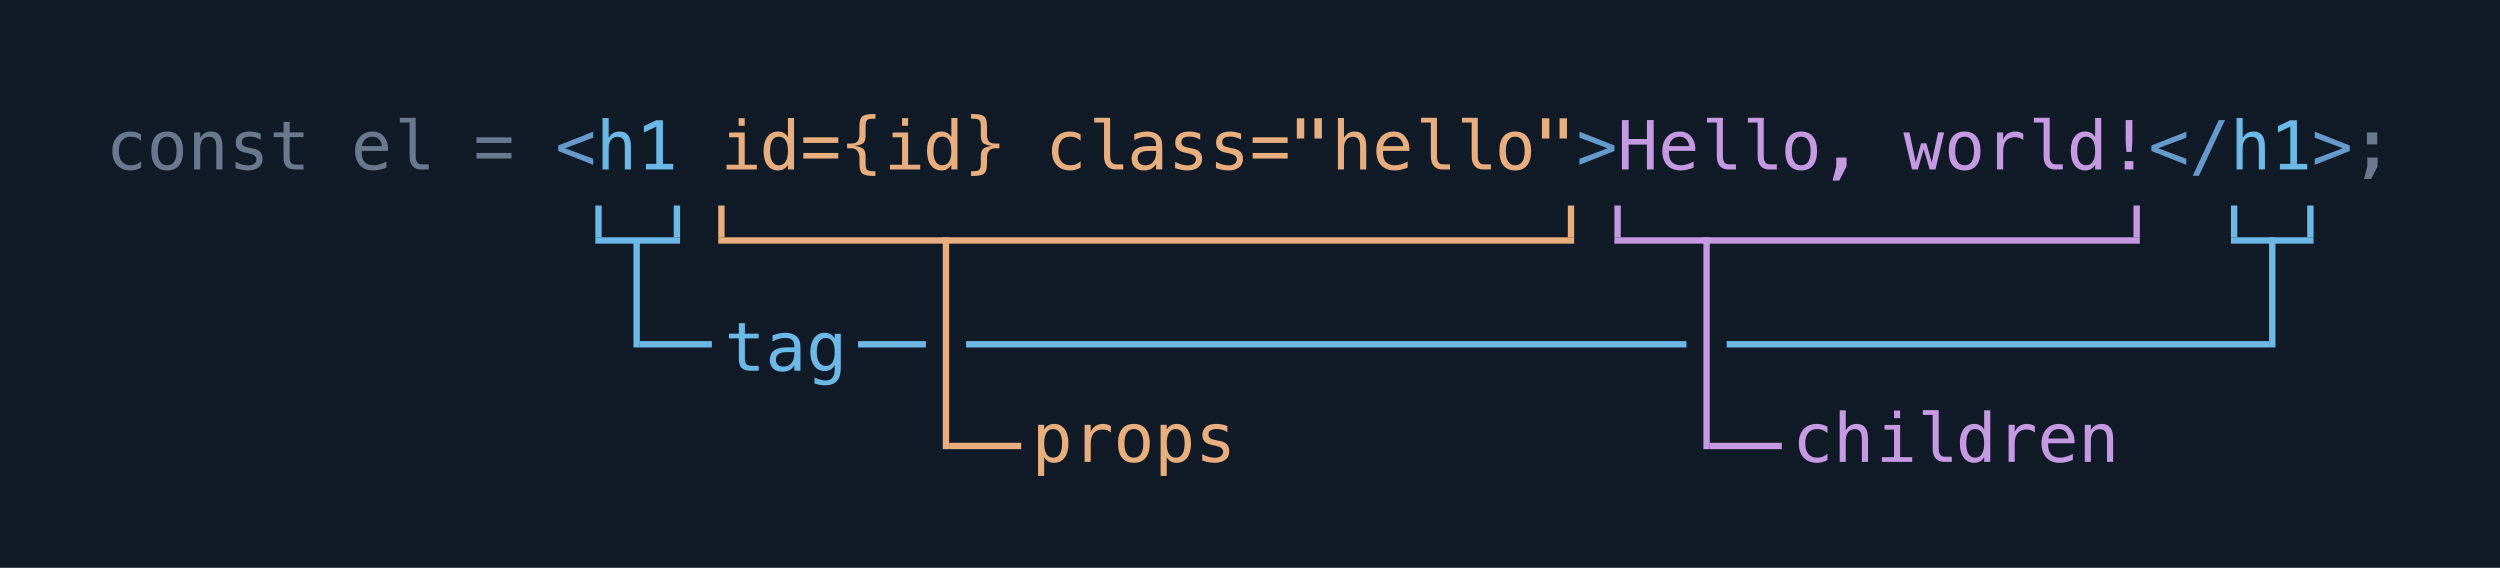 <svg xmlns="http://www.w3.org/2000/svg" width="1180" height="268" fill="none" viewBox="0 0 1180 268"><rect width="110%" height="110%" x="-5%" y="-5%" fill="#111b27"/><line x1="762" x2="1010" y1="113.5" y2="113.5" stroke="#c699e3" stroke-width="3"/><line x1="1008.5" x2="1008.5" y1="112" y2="97" stroke="#c699e3" stroke-width="3"/><line x1="763.5" x2="763.5" y1="97" y2="112" stroke="#c699e3" stroke-width="3"/><line x1="805.5" x2="805.5" y1="212" y2="112" stroke="#c699e3" stroke-width="3"/><line x1="807" x2="841" y1="210.5" y2="210.5" stroke="#c699e3" stroke-width="3"/><path fill="#c699e3" d="M862.578 217.109C861.807 217.557 861.01 217.891 860.188 218.109C859.375 218.339 858.542 218.453 857.688 218.453C854.979 218.453 852.859 217.641 851.328 216.016C849.807 214.391 849.047 212.141 849.047 209.266C849.047 206.391 849.807 204.141 851.328 202.516C852.859 200.891 854.979 200.078 857.688 200.078C858.531 200.078 859.354 200.188 860.156 200.406C860.958 200.625 861.766 200.964 862.578 201.422V204.438C861.818 203.76 861.052 203.271 860.281 202.969C859.521 202.667 858.656 202.516 857.688 202.516C855.885 202.516 854.5 203.099 853.531 204.266C852.562 205.432 852.078 207.099 852.078 209.266C852.078 211.422 852.562 213.089 853.531 214.266C854.51 215.432 855.896 216.016 857.688 216.016C858.688 216.016 859.583 215.865 860.375 215.562C861.167 215.25 861.901 214.771 862.578 214.125V217.109ZM881.703 207.156V218H878.812V207.156C878.812 205.583 878.536 204.427 877.984 203.688C877.432 202.948 876.568 202.578 875.391 202.578C874.047 202.578 873.01 203.057 872.281 204.016C871.562 204.964 871.203 206.328 871.203 208.109V218H868.328V193.688H871.203V203.125C871.714 202.125 872.406 201.37 873.281 200.859C874.156 200.339 875.193 200.078 876.391 200.078C878.172 200.078 879.5 200.667 880.375 201.844C881.26 203.01 881.703 204.781 881.703 207.156ZM889.5 200.562H896.859V215.766H902.562V218H888.281V215.766H893.984V202.797H889.5V200.562ZM893.984 193.766H896.859V197.391H893.984V193.766ZM915.078 211.672C915.078 212.964 915.312 213.938 915.781 214.594C916.26 215.25 916.964 215.578 917.891 215.578H921.25V218H917.609C915.891 218 914.557 217.453 913.609 216.359C912.672 215.255 912.203 213.693 912.203 211.672V195.844H907.594V193.594H915.078V211.672ZM936.531 202.734V193.688H939.406V218H936.531V215.797C936.052 216.661 935.411 217.323 934.609 217.781C933.818 218.229 932.901 218.453 931.859 218.453C929.745 218.453 928.078 217.635 926.859 216C925.651 214.354 925.047 212.089 925.047 209.203C925.047 206.359 925.656 204.13 926.875 202.516C928.094 200.891 929.755 200.078 931.859 200.078C932.911 200.078 933.839 200.307 934.641 200.766C935.443 201.214 936.073 201.87 936.531 202.734ZM928.078 209.266C928.078 211.495 928.432 213.177 929.141 214.312C929.849 215.448 930.896 216.016 932.281 216.016C933.667 216.016 934.719 215.443 935.438 214.297C936.167 213.151 936.531 211.474 936.531 209.266C936.531 207.047 936.167 205.37 935.438 204.234C934.719 203.089 933.667 202.516 932.281 202.516C930.896 202.516 929.849 203.083 929.141 204.219C928.432 205.354 928.078 207.036 928.078 209.266ZM960.453 204.109C959.839 203.63 959.214 203.281 958.578 203.062C957.943 202.844 957.245 202.734 956.484 202.734C954.693 202.734 953.323 203.297 952.375 204.422C951.427 205.547 950.953 207.172 950.953 209.297V218H948.062V200.5H950.953V203.922C951.432 202.682 952.167 201.734 953.156 201.078C954.156 200.411 955.339 200.078 956.703 200.078C957.411 200.078 958.073 200.167 958.688 200.344C959.302 200.521 959.891 200.797 960.453 201.172V204.109ZM979.188 207.812V209.219H966.734V209.312C966.651 211.698 967.104 213.411 968.094 214.453C969.094 215.495 970.5 216.016 972.312 216.016C973.229 216.016 974.188 215.87 975.188 215.578C976.188 215.286 977.255 214.844 978.391 214.25V217.109C977.297 217.557 976.24 217.891 975.219 218.109C974.208 218.339 973.229 218.453 972.281 218.453C969.562 218.453 967.438 217.641 965.906 216.016C964.375 214.38 963.609 212.13 963.609 209.266C963.609 206.474 964.359 204.245 965.859 202.578C967.359 200.911 969.359 200.078 971.859 200.078C974.089 200.078 975.844 200.833 977.125 202.344C978.417 203.854 979.104 205.677 979.188 207.812ZM976.312 206.969C976.188 205.76 975.745 204.719 974.984 203.844C974.234 202.958 973.151 202.516 971.734 202.516C970.349 202.516 969.208 202.974 968.312 203.891C967.417 204.807 966.927 205.839 966.844 206.984L976.312 206.969ZM997.391 207.156V218H994.5V207.156C994.5 205.583 994.224 204.427 993.672 203.688C993.12 202.948 992.255 202.578 991.078 202.578C989.734 202.578 988.698 203.057 987.969 204.016C987.25 204.964 986.891 206.328 986.891 208.109V218H984.016V200.5H986.891V203.125C987.401 202.125 988.094 201.37 988.969 200.859C989.844 200.339 990.88 200.078 992.078 200.078C993.859 200.078 995.188 200.667 996.062 201.844C996.948 203.01 997.391 204.781 997.391 207.156Z"/><line x1="339" x2="743" y1="113.5" y2="113.5" stroke="#e9ae7e" stroke-width="3"/><line x1="741.5" x2="741.5" y1="112" y2="97" stroke="#e9ae7e" stroke-width="3"/><line x1="340.5" x2="340.5" y1="97" y2="112" stroke="#e9ae7e" stroke-width="3"/><line x1="446.5" x2="446.5" y1="212" y2="112" stroke="#e9ae7e" stroke-width="3"/><line x1="448" x2="482" y1="210.5" y2="210.5" stroke="#e9ae7e" stroke-width="3"/><path fill="#e9ae7e" d="M492.859 215.797V224.656H489.969V200.5H492.859V202.734C493.339 201.87 493.974 201.214 494.766 200.766C495.568 200.307 496.49 200.078 497.531 200.078C499.646 200.078 501.302 200.896 502.5 202.531C503.708 204.167 504.312 206.432 504.312 209.328C504.312 212.172 503.708 214.406 502.5 216.031C501.292 217.646 499.635 218.453 497.531 218.453C496.469 218.453 495.536 218.229 494.734 217.781C493.943 217.323 493.318 216.661 492.859 215.797ZM501.297 209.266C501.297 207.036 500.943 205.354 500.234 204.219C499.536 203.083 498.495 202.516 497.109 202.516C495.714 202.516 494.656 203.089 493.938 204.234C493.219 205.37 492.859 207.047 492.859 209.266C492.859 211.474 493.219 213.151 493.938 214.297C494.656 215.443 495.714 216.016 497.109 216.016C498.495 216.016 499.536 215.448 500.234 214.312C500.943 213.177 501.297 211.495 501.297 209.266ZM524.328 204.109C523.714 203.63 523.089 203.281 522.453 203.062C521.818 202.844 521.12 202.734 520.359 202.734C518.568 202.734 517.198 203.297 516.25 204.422C515.302 205.547 514.828 207.172 514.828 209.297V218H511.938V200.5H514.828V203.922C515.307 202.682 516.042 201.734 517.031 201.078C518.031 200.411 519.214 200.078 520.578 200.078C521.286 200.078 521.948 200.167 522.562 200.344C523.177 200.521 523.766 200.797 524.328 201.172V204.109ZM535.188 202.516C533.729 202.516 532.625 203.083 531.875 204.219C531.125 205.354 530.75 207.036 530.75 209.266C530.75 211.484 531.125 213.167 531.875 214.312C532.625 215.448 533.729 216.016 535.188 216.016C536.656 216.016 537.766 215.448 538.516 214.312C539.266 213.167 539.641 211.484 539.641 209.266C539.641 207.036 539.266 205.354 538.516 204.219C537.766 203.083 536.656 202.516 535.188 202.516ZM535.188 200.078C537.615 200.078 539.469 200.865 540.75 202.438C542.042 204.01 542.688 206.286 542.688 209.266C542.688 212.255 542.047 214.536 540.766 216.109C539.484 217.672 537.625 218.453 535.188 218.453C532.76 218.453 530.906 217.672 529.625 216.109C528.344 214.536 527.703 212.255 527.703 209.266C527.703 206.286 528.344 204.01 529.625 202.438C530.906 200.865 532.76 200.078 535.188 200.078ZM550.703 215.797V224.656H547.812V200.5H550.703V202.734C551.182 201.87 551.818 201.214 552.609 200.766C553.411 200.307 554.333 200.078 555.375 200.078C557.49 200.078 559.146 200.896 560.344 202.531C561.552 204.167 562.156 206.432 562.156 209.328C562.156 212.172 561.552 214.406 560.344 216.031C559.135 217.646 557.479 218.453 555.375 218.453C554.312 218.453 553.38 218.229 552.578 217.781C551.786 217.323 551.161 216.661 550.703 215.797ZM559.141 209.266C559.141 207.036 558.786 205.354 558.078 204.219C557.38 203.083 556.339 202.516 554.953 202.516C553.557 202.516 552.5 203.089 551.781 204.234C551.062 205.37 550.703 207.047 550.703 209.266C550.703 211.474 551.062 213.151 551.781 214.297C552.5 215.443 553.557 216.016 554.953 216.016C556.339 216.016 557.38 215.448 558.078 214.312C558.786 213.177 559.141 211.495 559.141 209.266ZM579.328 201.109V203.922C578.505 203.443 577.677 203.083 576.844 202.844C576.01 202.604 575.161 202.484 574.297 202.484C572.995 202.484 572.021 202.698 571.375 203.125C570.74 203.542 570.422 204.182 570.422 205.047C570.422 205.828 570.661 206.411 571.141 206.797C571.62 207.182 572.812 207.557 574.719 207.922L575.875 208.141C577.302 208.411 578.38 208.953 579.109 209.766C579.849 210.578 580.219 211.635 580.219 212.938C580.219 214.667 579.604 216.021 578.375 217C577.146 217.969 575.438 218.453 573.25 218.453C572.385 218.453 571.479 218.359 570.531 218.172C569.583 217.995 568.557 217.724 567.453 217.359V214.391C568.526 214.943 569.552 215.359 570.531 215.641C571.51 215.911 572.438 216.047 573.312 216.047C574.583 216.047 575.568 215.792 576.266 215.281C576.964 214.76 577.312 214.036 577.312 213.109C577.312 211.776 576.036 210.854 573.484 210.344L573.359 210.312L572.281 210.094C570.625 209.771 569.417 209.229 568.656 208.469C567.896 207.698 567.516 206.651 567.516 205.328C567.516 203.651 568.083 202.359 569.219 201.453C570.354 200.536 571.974 200.078 574.078 200.078C575.016 200.078 575.917 200.167 576.781 200.344C577.646 200.51 578.495 200.766 579.328 201.109Z"/><line x1="281" x2="321" y1="113.5" y2="113.5" stroke="#6cb8e6" stroke-width="3"/><line x1="319.5" x2="319.5" y1="112" y2="97" stroke="#6cb8e6" stroke-width="3"/><line x1="282.5" x2="282.5" y1="97" y2="112" stroke="#6cb8e6" stroke-width="3"/><line x1="1053" x2="1092" y1="113.5" y2="113.5" stroke="#6cb8e6" stroke-width="3"/><line x1="1090.5" x2="1090.5" y1="112" y2="97" stroke="#6cb8e6" stroke-width="3"/><line x1="1054.5" x2="1054.5" y1="97" y2="112" stroke="#6cb8e6" stroke-width="3"/><line x1="815" x2="1071" y1="162.5" y2="162.5" stroke="#6cb8e6" stroke-width="3"/><line x1="300.5" x2="300.5" y1="114" y2="164" stroke="#6cb8e6" stroke-width="3"/><line x1="302" x2="336" y1="162.5" y2="162.5" stroke="#6cb8e6" stroke-width="3"/><line x1="1072.5" x2="1072.5" y1="112" y2="164" stroke="#6cb8e6" stroke-width="3"/><line x1="456" x2="796" y1="162.5" y2="162.5" stroke="#6cb8e6" stroke-width="3"/><line x1="405" x2="437" y1="162.5" y2="162.5" stroke="#6cb8e6" stroke-width="3"/><path fill="#6cb8e6" d="M351.594 152.531V157.5H358.125V159.734H351.594V169.234C351.594 170.526 351.839 171.427 352.328 171.938C352.818 172.448 353.672 172.703 354.891 172.703H358.125V175H354.609C352.453 175 350.932 174.568 350.047 173.703C349.161 172.839 348.719 171.349 348.719 169.234V159.734H344.047V157.5H348.719V152.531H351.594ZM372.25 166.203H371.297C369.62 166.203 368.354 166.5 367.5 167.094C366.656 167.677 366.234 168.552 366.234 169.719C366.234 170.771 366.552 171.589 367.188 172.172C367.823 172.755 368.703 173.047 369.828 173.047C371.411 173.047 372.656 172.5 373.562 171.406C374.469 170.302 374.927 168.781 374.938 166.844V166.203H372.25ZM377.828 165.016V175H374.938V172.406C374.323 173.448 373.547 174.219 372.609 174.719C371.682 175.208 370.552 175.453 369.219 175.453C367.438 175.453 366.016 174.953 364.953 173.953C363.891 172.943 363.359 171.594 363.359 169.906C363.359 167.958 364.01 166.479 365.312 165.469C366.625 164.458 368.547 163.953 371.078 163.953H374.938V163.5C374.927 162.104 374.573 161.094 373.875 160.469C373.177 159.833 372.062 159.516 370.531 159.516C369.552 159.516 368.562 159.656 367.562 159.938C366.562 160.219 365.589 160.63 364.641 161.172V158.297C365.703 157.891 366.719 157.589 367.688 157.391C368.667 157.182 369.615 157.078 370.531 157.078C371.979 157.078 373.214 157.292 374.234 157.719C375.266 158.146 376.099 158.786 376.734 159.641C377.13 160.161 377.411 160.807 377.578 161.578C377.745 162.339 377.828 163.484 377.828 165.016ZM393.969 166.109C393.969 163.953 393.615 162.318 392.906 161.203C392.208 160.078 391.188 159.516 389.844 159.516C388.438 159.516 387.365 160.078 386.625 161.203C385.885 162.318 385.516 163.953 385.516 166.109C385.516 168.266 385.885 169.911 386.625 171.047C387.375 172.172 388.458 172.734 389.875 172.734C391.198 172.734 392.208 172.167 392.906 171.031C393.615 169.896 393.969 168.255 393.969 166.109ZM396.844 173.875C396.844 176.5 396.224 178.49 394.984 179.844C393.745 181.198 391.922 181.875 389.516 181.875C388.724 181.875 387.896 181.802 387.031 181.656C386.167 181.51 385.302 181.297 384.438 181.016V178.172C385.458 178.651 386.385 179.005 387.219 179.234C388.052 179.464 388.818 179.578 389.516 179.578C391.068 179.578 392.198 179.156 392.906 178.312C393.615 177.469 393.969 176.13 393.969 174.297V174.172V172.219C393.51 173.198 392.885 173.927 392.094 174.406C391.302 174.885 390.339 175.125 389.203 175.125C387.161 175.125 385.531 174.307 384.312 172.672C383.094 171.036 382.484 168.849 382.484 166.109C382.484 163.359 383.094 161.167 384.312 159.531C385.531 157.896 387.161 157.078 389.203 157.078C390.328 157.078 391.281 157.302 392.062 157.75C392.844 158.198 393.479 158.891 393.969 159.828V157.562H396.844V173.875Z"/><path fill="#6B7990" d="M66.578 79.109C65.807 79.557 65.01 79.891 64.188 80.109C63.375 80.338 62.542 80.453 61.688 80.453C58.979 80.453 56.859 79.641 55.328 78.016C53.807 76.391 53.047 74.141 53.047 71.266C53.047 68.391 53.807 66.141 55.328 64.516C56.859 62.891 58.979 62.078 61.688 62.078C62.531 62.078 63.354 62.188 64.156 62.406C64.958 62.625 65.766 62.964 66.578 63.422V66.438C65.818 65.76 65.052 65.271 64.281 64.969C63.521 64.667 62.656 64.516 61.688 64.516C59.885 64.516 58.5 65.099 57.531 66.266C56.562 67.432 56.078 69.099 56.078 71.266C56.078 73.422 56.562 75.088 57.531 76.266C58.51 77.432 59.896 78.016 61.688 78.016C62.688 78.016 63.583 77.865 64.375 77.562C65.167 77.25 65.901 76.771 66.578 76.125V79.109ZM78.906 64.516C77.448 64.516 76.344 65.083 75.594 66.219C74.844 67.354 74.469 69.037 74.469 71.266C74.469 73.484 74.844 75.167 75.594 76.312C76.344 77.448 77.448 78.016 78.906 78.016C80.375 78.016 81.484 77.448 82.234 76.312C82.984 75.167 83.359 73.484 83.359 71.266C83.359 69.037 82.984 67.354 82.234 66.219C81.484 65.083 80.375 64.516 78.906 64.516ZM78.906 62.078C81.333 62.078 83.188 62.865 84.469 64.438C85.76 66.01 86.406 68.287 86.406 71.266C86.406 74.255 85.766 76.537 84.484 78.109C83.203 79.672 81.344 80.453 78.906 80.453C76.479 80.453 74.625 79.672 73.344 78.109C72.062 76.537 71.422 74.255 71.422 71.266C71.422 68.287 72.062 66.01 73.344 64.438C74.625 62.865 76.479 62.078 78.906 62.078ZM104.984 69.156V80H102.094V69.156C102.094 67.583 101.818 66.427 101.266 65.688C100.714 64.948 99.849 64.578 98.672 64.578C97.328 64.578 96.292 65.057 95.562 66.016C94.844 66.963 94.484 68.328 94.484 70.109V80H91.609V62.5H94.484V65.125C94.995 64.125 95.688 63.37 96.562 62.859C97.438 62.339 98.474 62.078 99.672 62.078C101.453 62.078 102.781 62.667 103.656 63.844C104.542 65.01 104.984 66.781 104.984 69.156ZM123.047 63.109V65.922C122.224 65.443 121.396 65.083 120.562 64.844C119.729 64.604 118.88 64.484 118.016 64.484C116.714 64.484 115.74 64.698 115.094 65.125C114.458 65.542 114.141 66.182 114.141 67.047C114.141 67.828 114.38 68.412 114.859 68.797C115.339 69.182 116.531 69.557 118.438 69.922L119.594 70.141C121.021 70.412 122.099 70.953 122.828 71.766C123.568 72.578 123.938 73.635 123.938 74.938C123.938 76.667 123.323 78.021 122.094 79C120.865 79.969 119.156 80.453 116.969 80.453C116.104 80.453 115.198 80.359 114.25 80.172C113.302 79.995 112.276 79.724 111.172 79.359V76.391C112.245 76.943 113.271 77.359 114.25 77.641C115.229 77.912 116.156 78.047 117.031 78.047C118.302 78.047 119.286 77.792 119.984 77.281C120.682 76.76 121.031 76.037 121.031 75.109C121.031 73.776 119.755 72.854 117.203 72.344L117.078 72.312L116 72.094C114.344 71.771 113.135 71.229 112.375 70.469C111.615 69.698 111.234 68.651 111.234 67.328C111.234 65.651 111.802 64.359 112.938 63.453C114.073 62.536 115.693 62.078 117.797 62.078C118.734 62.078 119.635 62.167 120.5 62.344C121.365 62.51 122.214 62.766 123.047 63.109ZM136.719 57.531V62.5H143.25V64.734H136.719V74.234C136.719 75.526 136.964 76.427 137.453 76.938C137.943 77.448 138.797 77.703 140.016 77.703H143.25V80H139.734C137.578 80 136.057 79.568 135.172 78.703C134.286 77.838 133.844 76.349 133.844 74.234V64.734H129.172V62.5H133.844V57.531H136.719ZM183.188 69.812V71.219H170.734V71.312C170.651 73.698 171.104 75.412 172.094 76.453C173.094 77.495 174.5 78.016 176.312 78.016C177.229 78.016 178.188 77.87 179.188 77.578C180.188 77.287 181.255 76.844 182.391 76.25V79.109C181.297 79.557 180.24 79.891 179.219 80.109C178.208 80.338 177.229 80.453 176.281 80.453C173.562 80.453 171.438 79.641 169.906 78.016C168.375 76.38 167.609 74.13 167.609 71.266C167.609 68.474 168.359 66.245 169.859 64.578C171.359 62.911 173.359 62.078 175.859 62.078C178.089 62.078 179.844 62.833 181.125 64.344C182.417 65.854 183.104 67.677 183.188 69.812ZM180.312 68.969C180.188 67.76 179.745 66.719 178.984 65.844C178.234 64.958 177.151 64.516 175.734 64.516C174.349 64.516 173.208 64.974 172.312 65.891C171.417 66.807 170.927 67.838 170.844 68.984L180.312 68.969ZM196.203 73.672C196.203 74.963 196.438 75.938 196.906 76.594C197.385 77.25 198.089 77.578 199.016 77.578H202.375V80H198.734C197.016 80 195.682 79.453 194.734 78.359C193.797 77.255 193.328 75.693 193.328 73.672V57.844H188.719V55.594H196.203V73.672ZM224.906 72.188H241.422V74.828H224.906V72.188ZM224.906 64.828H241.422V67.469H224.906V64.828ZM1117.38 74.359H1122.25V78.5L1119.17 84.469H1115.83L1117.38 78.5V74.359ZM1117.17 62.516H1122.05V68.156H1117.17V62.516Z"/><path fill="#69C" d="M279.984 64.984L266.703 69.984L279.984 74.938V77.797L263.469 71.266V68.672L279.984 62.141V64.984ZM745.5 64.984V62.141L762.016 68.672V71.266L745.5 77.797V74.938L758.781 69.984L745.5 64.984ZM1031.95 64.984L1018.67 69.984L1031.95 74.938V77.797L1015.44 71.266V68.672L1031.95 62.141V64.984ZM1047.23 56.672H1050.2L1037.92 82.969H1034.94L1047.23 56.672ZM1092.56 64.984V62.141L1109.08 68.672V71.266L1092.56 77.797V74.938L1105.84 69.984L1092.56 64.984Z"/><path fill="#6cb8e6" d="M297.797 69.156V80H294.906V69.156C294.906 67.583 294.63 66.427 294.078 65.688C293.526 64.948 292.661 64.578 291.484 64.578C290.141 64.578 289.104 65.057 288.375 66.016C287.656 66.963 287.297 68.328 287.297 70.109V80H284.422V55.688H287.297V65.125C287.807 64.125 288.5 63.37 289.375 62.859C290.25 62.339 291.286 62.078 292.484 62.078C294.266 62.078 295.594 62.667 296.469 63.844C297.354 65.01 297.797 66.781 297.797 69.156ZM304.875 77.359H309.781V59.734L303.906 62.562V59.531L309.75 56.75H312.906V77.359H317.75V80H304.875V77.359ZM1069.05 69.156V80H1066.16V69.156C1066.16 67.583 1065.88 66.427 1065.33 65.688C1064.78 64.948 1063.91 64.578 1062.73 64.578C1061.39 64.578 1060.35 65.057 1059.62 66.016C1058.91 66.963 1058.55 68.328 1058.55 70.109V80H1055.67V55.688H1058.55V65.125C1059.06 64.125 1059.75 63.37 1060.62 62.859C1061.5 62.339 1062.54 62.078 1063.73 62.078C1065.52 62.078 1066.84 62.667 1067.72 63.844C1068.6 65.01 1069.05 66.781 1069.05 69.156ZM1076.12 77.359H1081.03V59.734L1075.16 62.562V59.531L1081 56.75H1084.16V77.359H1089V80H1076.12V77.359Z"/><path fill="#e9ae7e" d="M344.156 62.562H351.516V77.766H357.219V80H342.938V77.766H348.641V64.797H344.156V62.562ZM348.641 55.766H351.516V59.391H348.641V55.766ZM371.906 64.734V55.688H374.781V80H371.906V77.797C371.427 78.662 370.786 79.323 369.984 79.781C369.193 80.229 368.276 80.453 367.234 80.453C365.12 80.453 363.453 79.635 362.234 78C361.026 76.354 360.422 74.088 360.422 71.203C360.422 68.359 361.031 66.13 362.25 64.516C363.469 62.891 365.13 62.078 367.234 62.078C368.286 62.078 369.214 62.307 370.016 62.766C370.818 63.214 371.448 63.87 371.906 64.734ZM363.453 71.266C363.453 73.495 363.807 75.177 364.516 76.312C365.224 77.448 366.271 78.016 367.656 78.016C369.042 78.016 370.094 77.443 370.812 76.297C371.542 75.151 371.906 73.474 371.906 71.266C371.906 69.047 371.542 67.37 370.812 66.234C370.094 65.088 369.042 64.516 367.656 64.516C366.271 64.516 365.224 65.083 364.516 66.219C363.807 67.354 363.453 69.037 363.453 71.266ZM379.156 72.188H395.672V74.828H379.156V72.188ZM379.156 64.828H395.672V67.469H379.156V64.828ZM413.188 80.797V83.047H412.188C409.594 83.047 407.854 82.662 406.969 81.891C406.094 81.12 405.656 79.583 405.656 77.281V74.156C405.656 73.021 405.333 72.042 404.688 71.219C404.052 70.396 403.062 69.984 401.719 69.984H399.812V67.75H401.719C403.188 67.75 404.208 67.401 404.781 66.703C405.365 66.005 405.656 64.979 405.656 63.625V59.562C405.656 57.26 406.094 55.729 406.969 54.969C407.854 54.198 409.594 53.812 412.188 53.812H413.188V56.047H412.094C410.635 56.047 409.682 56.276 409.234 56.734C408.797 57.182 408.578 58.146 408.578 59.625V63.812C408.578 65.646 408.219 66.88 407.5 67.516C406.781 68.141 405.38 68.594 403.297 68.875C405.318 69.115 406.703 69.578 407.453 70.266C408.203 70.943 408.578 72.172 408.578 73.953V77.219C408.578 78.708 408.797 79.677 409.234 80.125C409.682 80.573 410.635 80.797 412.094 80.797H413.188ZM421.281 62.562H428.641V77.766H434.344V80H420.062V77.766H425.766V64.797H421.281V62.562ZM425.766 55.766H428.641V59.391H425.766V55.766ZM449.031 64.734V55.688H451.906V80H449.031V77.797C448.552 78.662 447.911 79.323 447.109 79.781C446.318 80.229 445.401 80.453 444.359 80.453C442.245 80.453 440.578 79.635 439.359 78C438.151 76.354 437.547 74.088 437.547 71.203C437.547 68.359 438.156 66.13 439.375 64.516C440.594 62.891 442.255 62.078 444.359 62.078C445.411 62.078 446.339 62.307 447.141 62.766C447.943 63.214 448.573 63.87 449.031 64.734ZM440.578 71.266C440.578 73.495 440.932 75.177 441.641 76.312C442.349 77.448 443.396 78.016 444.781 78.016C446.167 78.016 447.219 77.443 447.938 76.297C448.667 75.151 449.031 73.474 449.031 71.266C449.031 69.047 448.667 67.37 447.938 66.234C447.219 65.088 446.167 64.516 444.781 64.516C443.396 64.516 442.349 65.083 441.641 66.219C440.932 67.354 440.578 69.037 440.578 71.266ZM459.422 80.797C460.88 80.797 461.828 80.573 462.266 80.125C462.714 79.677 462.938 78.708 462.938 77.219V73.953C462.938 72.172 463.312 70.943 464.062 70.266C464.812 69.578 466.198 69.115 468.219 68.875C466.135 68.594 464.734 68.141 464.016 67.516C463.297 66.88 462.938 65.646 462.938 63.812V59.625C462.938 58.146 462.714 57.182 462.266 56.734C461.828 56.276 460.88 56.047 459.422 56.047H458.328V53.812H459.328C461.922 53.812 463.656 54.198 464.531 54.969C465.417 55.729 465.859 57.26 465.859 59.562V63.625C465.859 64.979 466.146 66.005 466.719 66.703C467.302 67.401 468.328 67.75 469.797 67.75H471.703V69.984H469.797C468.453 69.984 467.458 70.396 466.812 71.219C466.177 72.042 465.859 73.021 465.859 74.156V77.281C465.859 79.583 465.417 81.12 464.531 81.891C463.656 82.662 461.922 83.047 459.328 83.047H458.328V80.797H459.422ZM510.047 79.109C509.276 79.557 508.479 79.891 507.656 80.109C506.844 80.338 506.01 80.453 505.156 80.453C502.448 80.453 500.328 79.641 498.797 78.016C497.276 76.391 496.516 74.141 496.516 71.266C496.516 68.391 497.276 66.141 498.797 64.516C500.328 62.891 502.448 62.078 505.156 62.078C506 62.078 506.823 62.188 507.625 62.406C508.427 62.625 509.234 62.964 510.047 63.422V66.438C509.286 65.76 508.521 65.271 507.75 64.969C506.99 64.667 506.125 64.516 505.156 64.516C503.354 64.516 501.969 65.099 501 66.266C500.031 67.432 499.547 69.099 499.547 71.266C499.547 73.422 500.031 75.088 501 76.266C501.979 77.432 503.365 78.016 505.156 78.016C506.156 78.016 507.052 77.865 507.844 77.562C508.635 77.25 509.37 76.771 510.047 76.125V79.109ZM523.984 73.672C523.984 74.963 524.219 75.938 524.688 76.594C525.167 77.25 525.87 77.578 526.797 77.578H530.156V80H526.516C524.797 80 523.464 79.453 522.516 78.359C521.578 77.255 521.109 75.693 521.109 73.672V57.844H516.5V55.594H523.984V73.672ZM543 71.203H542.047C540.37 71.203 539.104 71.5 538.25 72.094C537.406 72.677 536.984 73.552 536.984 74.719C536.984 75.771 537.302 76.588 537.938 77.172C538.573 77.755 539.453 78.047 540.578 78.047C542.161 78.047 543.406 77.5 544.312 76.406C545.219 75.302 545.677 73.781 545.688 71.844V71.203H543ZM548.578 70.016V80H545.688V77.406C545.073 78.448 544.297 79.219 543.359 79.719C542.432 80.208 541.302 80.453 539.969 80.453C538.188 80.453 536.766 79.953 535.703 78.953C534.641 77.943 534.109 76.594 534.109 74.906C534.109 72.958 534.76 71.479 536.062 70.469C537.375 69.458 539.297 68.953 541.828 68.953H545.688V68.5C545.677 67.104 545.323 66.094 544.625 65.469C543.927 64.833 542.812 64.516 541.281 64.516C540.302 64.516 539.312 64.656 538.312 64.938C537.312 65.219 536.339 65.63 535.391 66.172V63.297C536.453 62.891 537.469 62.589 538.438 62.391C539.417 62.182 540.365 62.078 541.281 62.078C542.729 62.078 543.964 62.292 544.984 62.719C546.016 63.146 546.849 63.786 547.484 64.641C547.88 65.162 548.161 65.807 548.328 66.578C548.495 67.338 548.578 68.484 548.578 70.016ZM566.516 63.109V65.922C565.693 65.443 564.865 65.083 564.031 64.844C563.198 64.604 562.349 64.484 561.484 64.484C560.182 64.484 559.208 64.698 558.562 65.125C557.927 65.542 557.609 66.182 557.609 67.047C557.609 67.828 557.849 68.412 558.328 68.797C558.807 69.182 560 69.557 561.906 69.922L563.062 70.141C564.49 70.412 565.568 70.953 566.297 71.766C567.036 72.578 567.406 73.635 567.406 74.938C567.406 76.667 566.792 78.021 565.562 79C564.333 79.969 562.625 80.453 560.438 80.453C559.573 80.453 558.667 80.359 557.719 80.172C556.771 79.995 555.745 79.724 554.641 79.359V76.391C555.714 76.943 556.74 77.359 557.719 77.641C558.698 77.912 559.625 78.047 560.5 78.047C561.771 78.047 562.755 77.792 563.453 77.281C564.151 76.76 564.5 76.037 564.5 75.109C564.5 73.776 563.224 72.854 560.672 72.344L560.547 72.312L559.469 72.094C557.812 71.771 556.604 71.229 555.844 70.469C555.083 69.698 554.703 68.651 554.703 67.328C554.703 65.651 555.271 64.359 556.406 63.453C557.542 62.536 559.161 62.078 561.266 62.078C562.203 62.078 563.104 62.167 563.969 62.344C564.833 62.51 565.682 62.766 566.516 63.109ZM585.797 63.109V65.922C584.974 65.443 584.146 65.083 583.312 64.844C582.479 64.604 581.63 64.484 580.766 64.484C579.464 64.484 578.49 64.698 577.844 65.125C577.208 65.542 576.891 66.182 576.891 67.047C576.891 67.828 577.13 68.412 577.609 68.797C578.089 69.182 579.281 69.557 581.188 69.922L582.344 70.141C583.771 70.412 584.849 70.953 585.578 71.766C586.318 72.578 586.688 73.635 586.688 74.938C586.688 76.667 586.073 78.021 584.844 79C583.615 79.969 581.906 80.453 579.719 80.453C578.854 80.453 577.948 80.359 577 80.172C576.052 79.995 575.026 79.724 573.922 79.359V76.391C574.995 76.943 576.021 77.359 577 77.641C577.979 77.912 578.906 78.047 579.781 78.047C581.052 78.047 582.036 77.792 582.734 77.281C583.432 76.76 583.781 76.037 583.781 75.109C583.781 73.776 582.505 72.854 579.953 72.344L579.828 72.312L578.75 72.094C577.094 71.771 575.885 71.229 575.125 70.469C574.365 69.698 573.984 68.651 573.984 67.328C573.984 65.651 574.552 64.359 575.688 63.453C576.823 62.536 578.443 62.078 580.547 62.078C581.484 62.078 582.385 62.167 583.25 62.344C584.115 62.51 584.964 62.766 585.797 63.109ZM591.25 72.188H607.766V74.828H591.25V72.188ZM591.25 64.828H607.766V67.469H591.25V64.828ZM623.922 55.828V65.391H620.422V55.828H623.922ZM615.594 55.828V65.391H612.094V55.828H615.594ZM644.859 69.156V80H641.969V69.156C641.969 67.583 641.693 66.427 641.141 65.688C640.589 64.948 639.724 64.578 638.547 64.578C637.203 64.578 636.167 65.057 635.438 66.016C634.719 66.963 634.359 68.328 634.359 70.109V80H631.484V55.688H634.359V65.125C634.87 64.125 635.562 63.37 636.438 62.859C637.312 62.339 638.349 62.078 639.547 62.078C641.328 62.078 642.656 62.667 643.531 63.844C644.417 65.01 644.859 66.781 644.859 69.156ZM665.219 69.812V71.219H652.766V71.312C652.682 73.698 653.135 75.412 654.125 76.453C655.125 77.495 656.531 78.016 658.344 78.016C659.26 78.016 660.219 77.87 661.219 77.578C662.219 77.287 663.286 76.844 664.422 76.25V79.109C663.328 79.557 662.271 79.891 661.25 80.109C660.24 80.338 659.26 80.453 658.312 80.453C655.594 80.453 653.469 79.641 651.938 78.016C650.406 76.38 649.641 74.13 649.641 71.266C649.641 68.474 650.391 66.245 651.891 64.578C653.391 62.911 655.391 62.078 657.891 62.078C660.12 62.078 661.875 62.833 663.156 64.344C664.448 65.854 665.135 67.677 665.219 69.812ZM662.344 68.969C662.219 67.76 661.776 66.719 661.016 65.844C660.266 64.958 659.182 64.516 657.766 64.516C656.38 64.516 655.24 64.974 654.344 65.891C653.448 66.807 652.958 67.838 652.875 68.984L662.344 68.969ZM678.234 73.672C678.234 74.963 678.469 75.938 678.938 76.594C679.417 77.25 680.12 77.578 681.047 77.578H684.406V80H680.766C679.047 80 677.714 79.453 676.766 78.359C675.828 77.255 675.359 75.693 675.359 73.672V57.844H670.75V55.594H678.234V73.672ZM697.516 73.672C697.516 74.963 697.75 75.938 698.219 76.594C698.698 77.25 699.401 77.578 700.328 77.578H703.688V80H700.047C698.328 80 696.995 79.453 696.047 78.359C695.109 77.255 694.641 75.693 694.641 73.672V57.844H690.031V55.594H697.516V73.672ZM715.188 64.516C713.729 64.516 712.625 65.083 711.875 66.219C711.125 67.354 710.75 69.037 710.75 71.266C710.75 73.484 711.125 75.167 711.875 76.312C712.625 77.448 713.729 78.016 715.188 78.016C716.656 78.016 717.766 77.448 718.516 76.312C719.266 75.167 719.641 73.484 719.641 71.266C719.641 69.037 719.266 67.354 718.516 66.219C717.766 65.083 716.656 64.516 715.188 64.516ZM715.188 62.078C717.615 62.078 719.469 62.865 720.75 64.438C722.042 66.01 722.688 68.287 722.688 71.266C722.688 74.255 722.047 76.537 720.766 78.109C719.484 79.672 717.625 80.453 715.188 80.453C712.76 80.453 710.906 79.672 709.625 78.109C708.344 76.537 707.703 74.255 707.703 71.266C707.703 68.287 708.344 66.01 709.625 64.438C710.906 62.865 712.76 62.078 715.188 62.078ZM739.609 55.828V65.391H736.109V55.828H739.609ZM731.281 55.828V65.391H727.781V55.828H731.281Z"/><path fill="#c699e3" d="M765.547 56.672H768.719V65.609H777.359V56.672H780.531V80H777.359V68.266H768.719V80H765.547V56.672ZM800.188 69.812V71.219H787.734V71.312C787.651 73.698 788.104 75.412 789.094 76.453C790.094 77.495 791.5 78.016 793.312 78.016C794.229 78.016 795.188 77.87 796.188 77.578C797.188 77.287 798.255 76.844 799.391 76.25V79.109C798.297 79.557 797.24 79.891 796.219 80.109C795.208 80.338 794.229 80.453 793.281 80.453C790.562 80.453 788.438 79.641 786.906 78.016C785.375 76.38 784.609 74.13 784.609 71.266C784.609 68.474 785.359 66.245 786.859 64.578C788.359 62.911 790.359 62.078 792.859 62.078C795.089 62.078 796.844 62.833 798.125 64.344C799.417 65.854 800.104 67.677 800.188 69.812ZM797.312 68.969C797.188 67.76 796.745 66.719 795.984 65.844C795.234 64.958 794.151 64.516 792.734 64.516C791.349 64.516 790.208 64.974 789.312 65.891C788.417 66.807 787.927 67.838 787.844 68.984L797.312 68.969ZM813.203 73.672C813.203 74.963 813.438 75.938 813.906 76.594C814.385 77.25 815.089 77.578 816.016 77.578H819.375V80H815.734C814.016 80 812.682 79.453 811.734 78.359C810.797 77.255 810.328 75.693 810.328 73.672V57.844H805.719V55.594H813.203V73.672ZM832.484 73.672C832.484 74.963 832.719 75.938 833.188 76.594C833.667 77.25 834.37 77.578 835.297 77.578H838.656V80H835.016C833.297 80 831.964 79.453 831.016 78.359C830.078 77.255 829.609 75.693 829.609 73.672V57.844H825V55.594H832.484V73.672ZM850.156 64.516C848.698 64.516 847.594 65.083 846.844 66.219C846.094 67.354 845.719 69.037 845.719 71.266C845.719 73.484 846.094 75.167 846.844 76.312C847.594 77.448 848.698 78.016 850.156 78.016C851.625 78.016 852.734 77.448 853.484 76.312C854.234 75.167 854.609 73.484 854.609 71.266C854.609 69.037 854.234 67.354 853.484 66.219C852.734 65.083 851.625 64.516 850.156 64.516ZM850.156 62.078C852.583 62.078 854.438 62.865 855.719 64.438C857.01 66.01 857.656 68.287 857.656 71.266C857.656 74.255 857.016 76.537 855.734 78.109C854.453 79.672 852.594 80.453 850.156 80.453C847.729 80.453 845.875 79.672 844.594 78.109C843.312 76.537 842.672 74.255 842.672 71.266C842.672 68.287 843.312 66.01 844.594 64.438C845.875 62.865 847.729 62.078 850.156 62.078ZM866.719 74.359H871.594V78.5L868.125 85.234L865 85.25L866.719 78.5V74.359ZM898.375 62.5H901.219L904.266 76.641L906.766 67.609H909.219L911.75 76.641L914.797 62.5H917.641L913.547 80H910.797L908 70.406L905.219 80H902.469L898.375 62.5ZM927.281 64.516C925.823 64.516 924.719 65.083 923.969 66.219C923.219 67.354 922.844 69.037 922.844 71.266C922.844 73.484 923.219 75.167 923.969 76.312C924.719 77.448 925.823 78.016 927.281 78.016C928.75 78.016 929.859 77.448 930.609 76.312C931.359 75.167 931.734 73.484 931.734 71.266C931.734 69.037 931.359 67.354 930.609 66.219C929.859 65.083 928.75 64.516 927.281 64.516ZM927.281 62.078C929.708 62.078 931.562 62.865 932.844 64.438C934.135 66.01 934.781 68.287 934.781 71.266C934.781 74.255 934.141 76.537 932.859 78.109C931.578 79.672 929.719 80.453 927.281 80.453C924.854 80.453 923 79.672 921.719 78.109C920.438 76.537 919.797 74.255 919.797 71.266C919.797 68.287 920.438 66.01 921.719 64.438C923 62.865 924.854 62.078 927.281 62.078ZM954.984 66.109C954.37 65.63 953.745 65.281 953.109 65.062C952.474 64.844 951.776 64.734 951.016 64.734C949.224 64.734 947.854 65.297 946.906 66.422C945.958 67.547 945.484 69.172 945.484 71.297V80H942.594V62.5H945.484V65.922C945.964 64.682 946.698 63.734 947.688 63.078C948.688 62.411 949.87 62.078 951.234 62.078C951.943 62.078 952.604 62.167 953.219 62.344C953.833 62.521 954.422 62.797 954.984 63.172V66.109ZM967.453 73.672C967.453 74.963 967.688 75.938 968.156 76.594C968.635 77.25 969.339 77.578 970.266 77.578H973.625V80H969.984C968.266 80 966.932 79.453 965.984 78.359C965.047 77.255 964.578 75.693 964.578 73.672V57.844H959.969V55.594H967.453V73.672ZM988.906 64.734V55.688H991.781V80H988.906V77.797C988.427 78.662 987.786 79.323 986.984 79.781C986.193 80.229 985.276 80.453 984.234 80.453C982.12 80.453 980.453 79.635 979.234 78C978.026 76.354 977.422 74.088 977.422 71.203C977.422 68.359 978.031 66.13 979.25 64.516C980.469 62.891 982.13 62.078 984.234 62.078C985.286 62.078 986.214 62.307 987.016 62.766C987.818 63.214 988.448 63.87 988.906 64.734ZM980.453 71.266C980.453 73.495 980.807 75.177 981.516 76.312C982.224 77.448 983.271 78.016 984.656 78.016C986.042 78.016 987.094 77.443 987.812 76.297C988.542 75.151 988.906 73.474 988.906 71.266C988.906 69.047 988.542 67.37 987.812 66.234C987.094 65.088 986.042 64.516 984.656 64.516C983.271 64.516 982.224 65.083 981.516 66.219C980.807 67.354 980.453 69.037 980.453 71.266ZM1003.31 56.672H1006.48V66.906L1006.16 71.703H1003.64L1003.31 66.906V56.672ZM1002.84 76.031H1006.95V80H1002.84V76.031Z"/></svg>